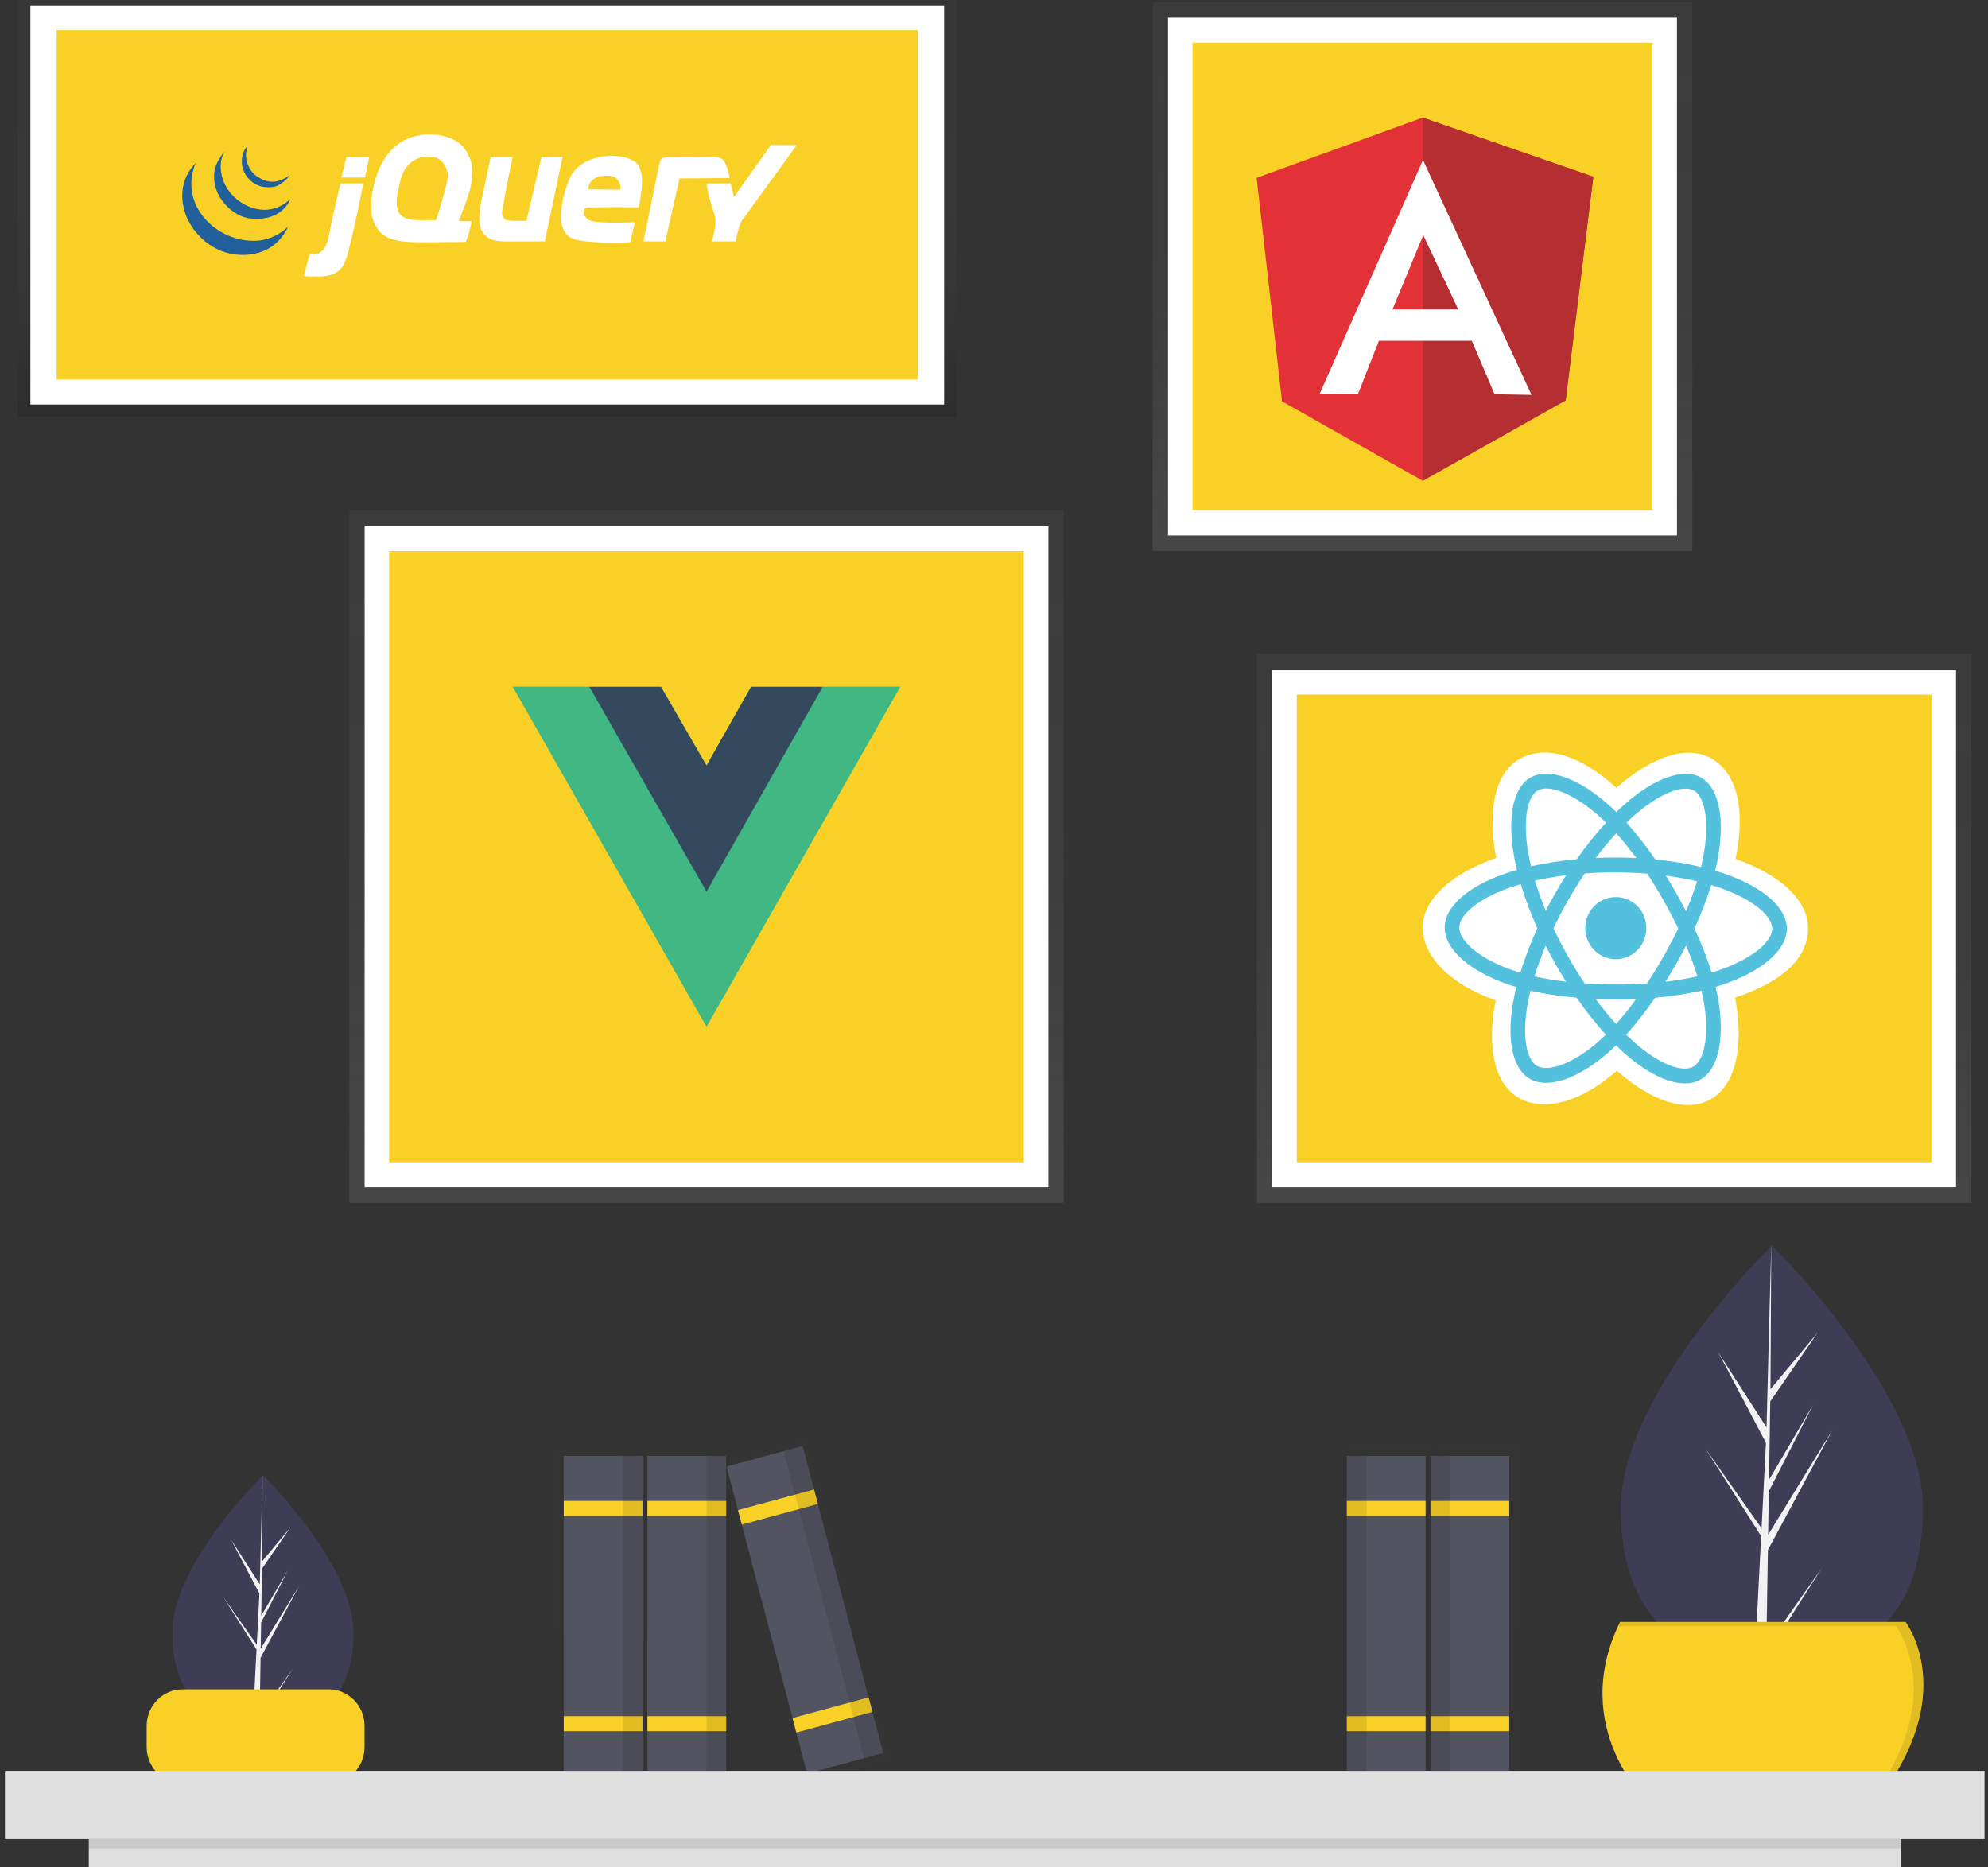 <svg width="362" height="340" viewBox="0 0 362 340" fill="none" xmlns="http://www.w3.org/2000/svg">
<rect x="0" y="0" width="362" height="340" fill="#333333" stroke="none"/>
<g clip-path="url(#clip0_2_937)">
<path d="M350.147 274.695C350.147 295.766 337.831 303.123 322.64 303.123C322.286 303.123 321.934 303.12 321.584 303.11C320.881 303.094 320.183 303.063 319.495 303.013C305.783 302.027 295.131 294.29 295.131 274.695C295.131 254.419 320.604 228.832 322.525 226.932L322.529 226.93C322.601 226.856 322.64 226.819 322.64 226.819C322.64 226.819 350.147 253.623 350.147 274.695Z" fill="#3F3D56"/>
<path d="M321.636 299.9L331.698 285.602L321.611 301.469L321.584 303.11C320.881 303.094 320.183 303.063 319.495 303.013L320.579 281.933L320.571 281.769L320.59 281.738L320.691 279.747L310.58 263.84L320.722 278.254L320.747 278.676L321.567 262.749L312.91 246.312L321.672 259.951L322.525 226.932L322.529 226.819V226.93L322.387 252.968L331.004 242.645L322.351 255.21L322.123 269.471L330.17 255.786L322.089 271.571L321.963 279.498L333.644 260.448L321.919 282.265L321.636 299.9Z" fill="#F2F2F2"/>
<path d="M64.361 297.346C64.361 309.971 56.981 314.38 47.879 314.38C47.667 314.38 47.456 314.377 47.246 314.372C46.825 314.362 46.407 314.344 45.994 314.313C37.779 313.723 31.395 309.087 31.395 297.346C31.395 285.196 46.659 269.864 47.81 268.726L47.812 268.725C47.856 268.681 47.879 268.658 47.879 268.658C47.879 268.658 64.361 284.72 64.361 297.346Z" fill="#3F3D56"/>
<path d="M47.277 312.448L53.306 303.881L47.263 313.388L47.246 314.372C46.825 314.362 46.407 314.344 45.994 314.313L46.644 301.682L46.639 301.585L46.651 301.566L46.712 300.373L40.653 290.841L46.73 299.478L46.745 299.731L47.236 290.187L42.049 280.339L47.299 288.511L47.81 268.726L47.812 268.658V268.725L47.728 284.327L52.891 278.141L47.706 285.67L47.569 294.215L52.391 286.015L47.549 295.473L47.473 300.224L54.473 288.809L47.447 301.882L47.277 312.448Z" fill="#F2F2F2"/>
<path d="M193.697 92.972H63.602V219.042H193.697V92.972Z" fill="url(#paint0_linear_2_937)"/>
<path d="M190.905 95.811H66.394V216.202H190.905V95.811Z" fill="white"/>
<path d="M186.438 100.355H70.861V211.659H186.438V100.355Z" fill="#F9D126"/>
<path d="M149.804 125.078H163.907L128.65 186.936L93.392 125.078H120.364L128.65 139.422L136.759 125.078H149.804Z" fill="#41B883"/>
<path d="M93.392 125.078L128.65 186.936L163.907 125.078H149.804L128.65 162.193L107.319 125.078H93.392Z" fill="#41B883"/>
<path d="M107.319 125.078L128.65 162.372L149.804 125.078H136.759L128.65 139.422L120.364 125.078H107.319Z" fill="#35495E"/>
<g opacity="0.5">
<path d="M174.155 0H3.301V75.936H174.155V0Z" fill="url(#paint1_linear_2_937)"/>
</g>
<path d="M171.921 0.976H5.534V73.664H171.921V0.976Z" fill="white"/>
<path d="M167.141 5.519H10.315V69.121H167.141V5.519Z" fill="#F9D126"/>
<path d="M140.374 26.409L145.071 26.436C145.071 26.436 136.337 38.473 135.624 39.454C135.328 39.784 135.073 40.148 134.862 40.539C134.476 41.651 134.171 42.791 133.948 43.949L129.649 43.971C129.649 43.971 130.318 41.529 130.291 40.229C130.266 39.093 129.696 37.959 129.376 36.819C129.053 35.666 128.614 33.41 128.614 33.41H133.034L133.643 35.889L140.374 26.409" fill="white"/>
<path d="M131.478 28.948C132.345 29.48 132.877 32.412 132.877 32.412C132.877 32.412 128.34 32.48 125.872 32.48H123.738L121.148 43.949H117.186C117.186 43.949 119.651 31.485 120.234 29.226C120.422 28.494 121.526 28.619 123.389 28.619H126.365C128.287 28.619 130.533 28.37 131.478 28.948M113.033 34.534C113.081 33.971 112.933 33.408 112.615 32.945C112.151 32.218 111.723 32.049 110.504 32.01C107.062 31.9 107.129 34.495 107.129 34.495L113.033 34.534ZM116.767 31.562C117.271 33.413 116.31 37.762 116.31 37.762C116.31 37.762 111.289 37.677 108.538 37.762C107.683 37.788 106.66 37.667 106.405 38.072C106.047 38.639 106.536 39.512 106.95 39.88C107.427 40.305 108.357 40.353 108.691 40.396C110.923 40.685 115.595 40.471 115.595 40.471L114.786 44.116C114.786 44.116 108.183 44.453 104.881 43.651C104.246 43.512 103.663 43.189 103.205 42.721C103.092 42.597 102.994 42.429 102.888 42.283C102.71 42.033 102.561 41.765 102.443 41.481C101.689 39.437 102.531 35.521 103.357 33.422C103.453 33.179 103.573 32.871 103.7 32.608C103.859 32.282 103.993 31.913 104.119 31.717C104.204 31.583 104.31 31.496 104.398 31.369C104.501 31.221 104.611 31.079 104.729 30.943C105.049 30.593 105.407 30.281 105.795 30.013C107.171 28.965 109.661 28.151 112.652 28.463C113.779 28.581 115.48 28.99 116.31 30.168C116.526 30.608 116.68 31.078 116.767 31.563V31.562ZM98.595 28.605L102.437 28.582C102.437 28.582 100.296 38.912 99.205 43.949H94.785C91.697 43.949 88.947 44.338 87.776 42.089C86.641 39.905 87.724 36.314 88.233 33.875C88.593 32.148 89.35 28.619 89.35 28.619L93.331 28.582C93.331 28.582 92.206 34.076 91.738 36.82C91.57 37.802 91.225 38.727 91.586 39.454C91.929 40.145 92.409 40.195 93.871 40.229C94.335 40.24 95.853 40.229 95.853 40.229L98.595 28.605M80.614 36.044C81.016 34.591 81.603 33.015 81.529 31.705C81.467 31.085 81.253 30.49 80.907 29.976C80.561 29.461 80.094 29.044 79.548 28.76C78.656 28.459 77.699 28.415 76.785 28.634C75.87 28.853 75.033 29.326 74.367 30C73.286 31.191 72.921 32.581 72.538 34.495C72.253 35.916 72.02 37.416 72.538 38.524C73.455 40.483 76.316 40.056 79.395 40.074C79.852 38.828 80.23 37.429 80.614 36.044V36.044ZM85.948 30.31C86.386 33.556 84.703 37.138 83.543 40.252C84.726 40.361 85.762 40.236 85.837 40.325C85.914 40.441 85.044 44.043 84.741 44.053C83.802 44.078 80.692 44.104 79.395 44.104C75.163 44.104 71.205 44.384 69.186 42.244C68.372 41.276 67.843 40.094 67.662 38.834C67.494 37.064 67.649 35.278 68.119 33.565C68.445 32.158 68.958 30.802 69.643 29.535C71.421 26.378 74.514 24.035 79.7 24.576C80.873 24.726 82.01 25.093 83.052 25.661C83.115 25.698 83.333 25.875 83.383 25.906C84.602 26.695 85.713 28.578 85.948 30.31H85.948ZM67.225 28.624C66.969 29.809 66.713 31.154 66.443 32.325H62.176C62.507 31.026 62.76 29.735 63.09 28.605C64.456 28.605 65.725 28.624 67.225 28.624M62.024 33.41H66.138C65.6 36.438 64.535 41.323 63.7 44.724C63.177 46.852 62.828 48.405 61.414 49.528C61.288 49.629 61.215 49.581 61.109 49.683C60.849 49.936 59.644 50.229 58.976 50.303C57.762 50.373 56.545 50.368 55.331 50.291C55.68 48.994 56.075 47.436 56.386 46.273C59.636 46.674 59.718 43.549 60.348 40.539C60.712 38.8 61.815 34.107 62.024 33.41" fill="white"/>
<path d="M52.424 41.314L52.335 41.547C50.833 44.522 48.171 46.348 44.373 46.428C42.802 46.45 41.244 46.133 39.802 45.499C37.456 44.4 35.529 42.548 34.316 40.229C32.745 37.134 32.462 32.829 35.729 29.613C35.779 29.613 35.333 30.31 35.383 30.31L35.293 30.608C32.939 38.104 40.192 44.529 47.243 43.794C49.184 43.545 50.998 42.676 52.424 41.314" fill="#21609B"/>
<path d="M48.157 38.214C49.931 38.201 51.628 37.477 52.881 36.2C51.921 38.678 49.141 40.271 45.414 39.764C42.293 39.34 39.321 36.145 39.014 32.945C38.79 30.616 39.589 29.225 40.904 27.539C40.559 28.156 40.332 28.833 40.233 29.535C39.734 34.574 44.191 38.188 48.157 38.214" fill="#21609B"/>
<path d="M52.703 31.956C52.427 32.599 50.839 33.814 50.138 33.966C47.362 34.568 45.584 33.229 44.652 31.705C44.48 31.381 44.332 31.045 44.212 30.698C43.851 29.449 44.017 27.559 45.094 26.581C44.789 27.451 44.72 28.387 44.893 29.294C45.057 29.872 45.304 30.422 45.628 30.925C46.043 31.572 46.622 32.092 47.304 32.432C47.57 32.599 47.852 32.736 48.146 32.843C48.846 33.052 50.322 33.604 52.703 31.956" fill="#21609B"/>
<path d="M308.158 0.408H209.889V100.355H308.158V0.408Z" fill="url(#paint2_linear_2_937)"/>
<path d="M305.366 3.247H212.681V97.515H305.366V3.247Z" fill="white"/>
<path d="M300.899 7.79H217.147V92.972H300.899V7.79Z" fill="#F9D126"/>
<path d="M228.821 32.381L259.07 21.419L290.132 32.186L285.103 72.889L259.07 87.553L233.444 73.084L228.821 32.381Z" fill="#E23237"/>
<path d="M290.132 32.186L259.07 21.419V87.553L285.103 72.913L290.132 32.186Z" fill="#B52E31"/>
<path d="M259.117 29.141L240.269 71.793L247.31 71.671L251.094 62.049H268.003L272.146 71.793L278.876 71.915L259.117 29.141V29.141ZM259.165 42.806L265.536 56.349H253.561L259.165 42.806Z" fill="white"/>
<path d="M358.967 119.095H228.873V219.042H358.967V119.095Z" fill="url(#paint3_linear_2_937)"/>
<path d="M356.176 121.934H231.665V216.202H356.176V121.934Z" fill="white"/>
<path d="M351.709 126.477H236.131V211.659H351.709V126.477Z" fill="#F9D126"/>
<path d="M259.073 168.877C259.057 174.266 264.215 179.313 272.362 182.175C270.708 190.509 272.024 197.236 276.481 199.869C281.062 202.576 287.906 200.735 294.414 194.985C300.723 200.543 307.11 202.742 311.58 200.13C316.174 197.445 317.59 190.272 315.943 181.666C324.448 178.837 329.213 174.562 329.23 169.103C329.247 163.839 324.078 159.268 316.04 156.425C317.869 147.475 316.363 140.912 311.721 138.169C307.246 135.525 300.771 137.796 294.334 143.458C287.674 137.405 281.276 135.544 276.622 138.264C272.135 140.886 270.835 147.727 272.443 156.226C264.553 158.995 259.09 163.635 259.073 168.877Z" fill="white"/>
<path d="M314.327 159.218C313.664 158.984 312.996 158.768 312.323 158.568C312.436 158.107 312.541 157.643 312.637 157.178C314.179 149.687 313.205 143.645 309.821 141.646C306.577 139.729 301.255 141.7 295.872 146.435C295.341 146.902 294.823 147.383 294.316 147.878C293.979 147.547 293.635 147.222 293.286 146.904C287.676 141.805 282.043 139.646 278.65 141.629C275.397 143.53 274.418 149.204 275.762 156.313C275.896 157.017 276.047 157.717 276.216 158.413C275.418 158.641 274.646 158.884 273.908 159.143C267.304 161.461 263.08 165.113 263.069 168.916C263.056 172.843 267.566 176.797 274.43 179.207C274.986 179.402 275.547 179.582 276.113 179.748C275.927 180.497 275.761 181.251 275.616 182.009C274.292 188.985 275.292 194.531 278.525 196.442C281.864 198.414 287.484 196.416 292.966 191.573C293.399 191.19 293.834 190.785 294.27 190.358C294.815 190.897 295.375 191.42 295.949 191.927C301.23 196.578 306.454 198.466 309.696 196.572C313.044 194.615 314.148 188.664 312.761 181.415C312.655 180.862 312.532 180.297 312.392 179.72C312.787 179.603 313.174 179.482 313.552 179.356C320.702 176.972 325.361 173.096 325.374 169.116C325.386 165.3 321.049 161.595 314.327 159.218H314.327Z" fill="#53C1DE"/>
<path d="M312.723 176.784C312.382 176.897 312.032 177.007 311.675 177.113C310.813 174.365 309.767 171.679 308.545 169.075C309.736 166.514 310.758 163.874 311.602 161.174C312.239 161.364 312.857 161.564 313.453 161.775C319.212 163.812 322.72 166.808 322.712 169.107C322.705 171.557 318.897 174.725 312.723 176.784H312.723ZM310.148 181.933C310.762 185.138 310.842 188.035 310.421 190.297C310.044 192.33 309.294 193.684 308.369 194.225C306.402 195.374 302.208 193.858 297.692 189.88C297.174 189.424 296.653 188.938 296.129 188.423C298.024 186.303 299.776 184.055 301.373 181.695C304.213 181.46 307.034 181.027 309.816 180.399C309.941 180.921 310.052 181.432 310.148 181.933V181.933ZM284.232 193.947C282.312 194.63 280.784 194.645 279.862 194.1C277.9 192.941 277.097 188.488 278.23 182.522C278.365 181.817 278.518 181.116 278.691 180.42C281.458 181.034 284.262 181.456 287.084 181.683C288.713 184.045 290.492 186.296 292.411 188.421C292.024 188.8 291.627 189.169 291.221 189.529C288.797 191.67 286.37 193.187 284.232 193.947H284.232ZM275.299 176.648C272.264 175.582 269.759 174.202 268.044 172.699C266.503 171.348 265.727 170.009 265.73 168.924C265.737 166.617 269.129 163.685 274.776 161.702C275.485 161.455 276.201 161.228 276.923 161.023C277.752 163.758 278.758 166.435 279.935 169.036C278.727 171.666 277.692 174.374 276.835 177.143C276.319 176.991 275.807 176.826 275.299 176.648ZM278.376 155.801C277.224 149.711 278.016 145.122 279.976 143.976C282.065 142.756 286.668 144.52 291.513 148.923C291.822 149.205 292.133 149.499 292.445 149.804C290.526 151.903 288.746 154.129 287.116 156.467C284.319 156.713 281.541 157.143 278.798 157.755C278.641 157.107 278.501 156.456 278.376 155.801V155.801ZM305.231 162.637C304.625 161.565 303.997 160.507 303.346 159.462C305.333 159.723 307.237 160.069 309.024 160.49C308.444 162.34 307.773 164.159 307.013 165.94C306.441 164.827 305.846 163.726 305.231 162.637ZM294.305 151.744C295.596 153.185 296.815 154.692 297.957 156.258C295.504 156.132 293.05 156.124 290.593 156.233C291.809 154.613 293.053 153.109 294.305 151.744ZM283.241 162.585C282.626 163.661 282.036 164.752 281.472 165.856C280.703 163.984 280.045 162.144 279.509 160.367C281.288 159.968 283.185 159.643 285.161 159.398C284.496 160.445 283.856 161.507 283.241 162.585ZM285.157 178.768C283.229 178.549 281.314 178.23 279.418 177.811C279.974 176.006 280.657 174.13 281.455 172.223C282.015 173.332 282.6 174.427 283.211 175.508C283.834 176.61 284.483 177.697 285.157 178.768ZM294.27 186.479C293.013 185.09 291.76 183.555 290.536 181.904C291.729 181.955 292.944 181.983 294.181 181.987C295.451 181.992 296.705 181.967 297.942 181.915C296.796 183.499 295.57 185.022 294.27 186.479ZM307.019 172.208C307.805 174.03 308.498 175.893 309.094 177.789C307.174 178.221 305.233 178.552 303.279 178.778C303.94 177.718 304.581 176.645 305.201 175.56C305.832 174.456 306.437 173.339 307.019 172.208ZM302.9 174.2C301.951 175.864 300.949 177.496 299.896 179.095C298.047 179.224 296.136 179.287 294.189 179.281C292.251 179.274 290.365 179.207 288.549 179.081C287.478 177.48 286.468 175.839 285.519 174.159C284.575 172.489 283.694 170.784 282.877 169.044C283.702 167.311 284.591 165.611 285.543 163.944V163.945C286.494 162.279 287.506 160.652 288.579 159.063C290.432 158.926 292.332 158.858 294.253 158.864C296.182 158.87 298.084 158.952 299.936 159.101C300.988 160.693 301.984 162.321 302.923 163.986C303.867 165.654 304.757 167.351 305.593 169.079C304.756 170.818 303.858 172.525 302.9 174.2H302.9ZM308.485 143.987C310.567 145.218 311.363 150.156 310.032 156.623C309.945 157.045 309.85 157.464 309.748 157.882C307.005 157.241 304.224 156.784 301.422 156.517C299.823 154.165 298.071 151.926 296.176 149.815C296.644 149.358 297.123 148.914 297.613 148.482C302.225 144.426 306.529 142.832 308.485 143.987Z" fill="white"/>
<path d="M294.239 163.357C295.339 163.361 296.414 163.696 297.327 164.321C298.24 164.945 298.95 165.832 299.368 166.867C299.786 167.902 299.893 169.04 299.675 170.137C299.457 171.234 298.924 172.241 298.143 173.03C297.363 173.819 296.369 174.355 295.29 174.57C294.21 174.784 293.091 174.669 292.076 174.237C291.061 173.806 290.194 173.077 289.585 172.145C288.977 171.212 288.654 170.117 288.658 168.998C288.66 168.255 288.806 167.519 289.088 166.834C289.37 166.148 289.781 165.526 290.3 165.002C290.818 164.478 291.432 164.063 292.108 163.781C292.784 163.499 293.508 163.355 294.239 163.357Z" fill="#53C1DE"/>
<g opacity="0.7">
<g opacity="0.1">
<path d="M276.744 263.171V271.809V274.689V313.081V315.961V324.119H265.419H261.645V315.961V313.081V274.689V271.809V263.171H265.419H276.744Z" fill="url(#paint4_linear_2_937)"/>
</g>
<g opacity="0.1">
<path d="M260.701 263.171V271.809V274.689V313.081V315.961V324.119H249.377H245.602V315.961V313.081V274.689V271.809V263.171H249.377H260.701Z" fill="url(#paint5_linear_2_937)"/>
</g>
</g>
<path d="M59.835 307.638H33.257C29.641 307.638 26.709 310.619 26.709 314.297V318.149C26.709 321.827 29.641 324.808 33.257 324.808H59.835C63.451 324.808 66.383 321.827 66.383 318.149V314.297C66.383 310.619 63.451 307.638 59.835 307.638Z" fill="#F9D126"/>
<g opacity="0.7">
<g opacity="0.1">
<path d="M101.109 263.636V272.275V275.155V313.547V316.426V324.584H112.434H116.208V316.426V313.547V275.155V272.275V263.636H112.434H101.109Z" fill="url(#paint6_linear_2_937)"/>
</g>
<g opacity="0.1">
<path d="M117.152 263.636V272.275V275.155V313.547V316.426V324.584H128.476H132.251V316.426V313.547V275.155V272.275V263.636H128.476H117.152Z" fill="url(#paint7_linear_2_937)"/>
</g>
<g opacity="0.1">
<path d="M162.366 320.617L149.842 272.856L149.112 270.074L146.923 261.727L132.334 265.685L134.523 274.032L135.104 276.247L144.98 313.909L145.71 316.691L147.777 324.574L162.366 320.617Z" fill="url(#paint8_linear_2_937)"/>
</g>
</g>
<path d="M116.992 265.126H102.655V322.999H116.992V265.126Z" fill="#535461"/>
<path d="M116.992 273.329H102.655V276.063H116.992V273.329Z" fill="#F9D126"/>
<path d="M116.992 312.518H102.655V315.252H116.992V312.518Z" fill="#F9D126"/>
<path opacity="0.1" d="M116.992 265.126H113.408V322.999H116.992V265.126Z" fill="black"/>
<path d="M132.225 265.126H117.888V322.999H132.225V265.126Z" fill="#535461"/>
<path d="M132.225 273.329H117.888V276.063H132.225V273.329Z" fill="#F9D126"/>
<path d="M132.225 312.518H117.888V315.252H132.225V312.518Z" fill="#F9D126"/>
<path opacity="0.1" d="M132.225 265.126H128.641V322.999H132.225V265.126Z" fill="black"/>
<path d="M146.157 263.313L132.304 267.071L146.968 322.989L160.821 319.231L146.157 263.313Z" fill="#535461"/>
<path d="M148.236 271.238L134.383 274.996L135.075 277.638L148.928 273.88L148.236 271.238Z" fill="#F9D126"/>
<path d="M158.165 309.104L144.312 312.862L145.005 315.504L158.858 311.746L158.165 309.104Z" fill="#F9D126"/>
<path opacity="0.1" d="M146.157 263.313L142.694 264.253L157.358 320.171L160.821 319.231L146.157 263.313Z" fill="black"/>
<path d="M260.485 322.999H274.822V265.126H260.485V322.999Z" fill="#535461"/>
<path d="M260.485 276.063H274.822V273.329H260.485V276.063Z" fill="#F9D126"/>
<path d="M260.485 315.252H274.822V312.518H260.485V315.252Z" fill="#F9D126"/>
<path opacity="0.1" d="M260.485 322.999H264.069V265.126H260.485V322.999Z" fill="black"/>
<path d="M245.251 322.999H259.589V265.126H245.251V322.999Z" fill="#535461"/>
<path d="M245.251 276.063H259.589V273.329H245.251V276.063Z" fill="#F9D126"/>
<path d="M245.251 315.252H259.589V312.518H245.251V315.252Z" fill="#F9D126"/>
<path opacity="0.1" d="M245.251 322.999H248.836V265.126H245.251V322.999Z" fill="black"/>
<path d="M295.001 295.364H346.982C346.982 295.364 357.237 308.671 341.324 328.451H300.306C300.306 328.451 285.454 314.785 295.001 295.364Z" fill="#F9D126"/>
<g opacity="0.1">
<path d="M346.982 295.364H295.001C294.883 295.604 294.771 295.844 294.66 296.083H345.214C345.214 296.083 355.217 309.068 340.123 328.451H341.324C357.237 308.671 346.982 295.364 346.982 295.364Z" fill="black"/>
</g>
<path d="M361.37 322.488H0.898V334.916H361.37V322.488Z" fill="#E0E0E0"/>
<path d="M346.096 334.916H16.173V340H346.096V334.916Z" fill="#E0E0E0"/>
<path opacity="0.1" d="M346.096 334.916H16.173V336.611H346.096V334.916Z" fill="black"/>
</g>
<defs>
<linearGradient id="paint0_linear_2_937" x1="128.65" y1="219.042" x2="128.65" y2="92.972" gradientUnits="userSpaceOnUse">
<stop stop-color="#808080" stop-opacity="0.25"/>
<stop offset="0.535" stop-color="#808080" stop-opacity="0.12"/>
<stop offset="1" stop-color="#808080" stop-opacity="0.1"/>
</linearGradient>
<linearGradient id="paint1_linear_2_937" x1="88.728" y1="75.936" x2="88.728" y2="0" gradientUnits="userSpaceOnUse">
<stop stop-opacity="0.25"/>
<stop offset="0.535" stop-color="#808080" stop-opacity="0.12"/>
<stop offset="1" stop-color="#808080" stop-opacity="0.1"/>
</linearGradient>
<linearGradient id="paint2_linear_2_937" x1="259.023" y1="100.355" x2="259.023" y2="0.408" gradientUnits="userSpaceOnUse">
<stop stop-color="#808080" stop-opacity="0.25"/>
<stop offset="0.535" stop-color="#808080" stop-opacity="0.12"/>
<stop offset="1" stop-color="#808080" stop-opacity="0.1"/>
</linearGradient>
<linearGradient id="paint3_linear_2_937" x1="293.92" y1="219.042" x2="293.92" y2="119.095" gradientUnits="userSpaceOnUse">
<stop stop-color="#808080" stop-opacity="0.25"/>
<stop offset="0.535" stop-color="#808080" stop-opacity="0.12"/>
<stop offset="1" stop-color="#808080" stop-opacity="0.1"/>
</linearGradient>
<linearGradient id="paint4_linear_2_937" x1="269.194" y1="324.119" x2="269.194" y2="263.171" gradientUnits="userSpaceOnUse">
<stop stop-color="#808080" stop-opacity="0.25"/>
<stop offset="0.535" stop-color="#808080" stop-opacity="0.12"/>
<stop offset="1" stop-color="#808080" stop-opacity="0.1"/>
</linearGradient>
<linearGradient id="paint5_linear_2_937" x1="253.151" y1="324.119" x2="253.151" y2="263.171" gradientUnits="userSpaceOnUse">
<stop stop-color="#808080" stop-opacity="0.25"/>
<stop offset="0.535" stop-color="#808080" stop-opacity="0.12"/>
<stop offset="1" stop-color="#808080" stop-opacity="0.1"/>
</linearGradient>
<linearGradient id="paint6_linear_2_937" x1="108.659" y1="324.585" x2="108.659" y2="263.637" gradientUnits="userSpaceOnUse">
<stop stop-color="#808080" stop-opacity="0.25"/>
<stop offset="0.535" stop-color="#808080" stop-opacity="0.12"/>
<stop offset="1" stop-color="#808080" stop-opacity="0.1"/>
</linearGradient>
<linearGradient id="paint7_linear_2_937" x1="124.702" y1="324.585" x2="124.702" y2="263.637" gradientUnits="userSpaceOnUse">
<stop stop-color="#808080" stop-opacity="0.25"/>
<stop offset="0.535" stop-color="#808080" stop-opacity="0.12"/>
<stop offset="1" stop-color="#808080" stop-opacity="0.1"/>
</linearGradient>
<linearGradient id="paint8_linear_2_937" x1="147.35" y1="324.574" x2="147.35" y2="261.727" gradientUnits="userSpaceOnUse">
<stop stop-color="#808080" stop-opacity="0.25"/>
<stop offset="0.535" stop-color="#808080" stop-opacity="0.12"/>
<stop offset="1" stop-color="#808080" stop-opacity="0.1"/>
</linearGradient>
<clipPath id="clip0_2_937">
<rect width="360.472" height="340" fill="white" transform="translate(0.898)"/>
</clipPath>
</defs>
</svg>
